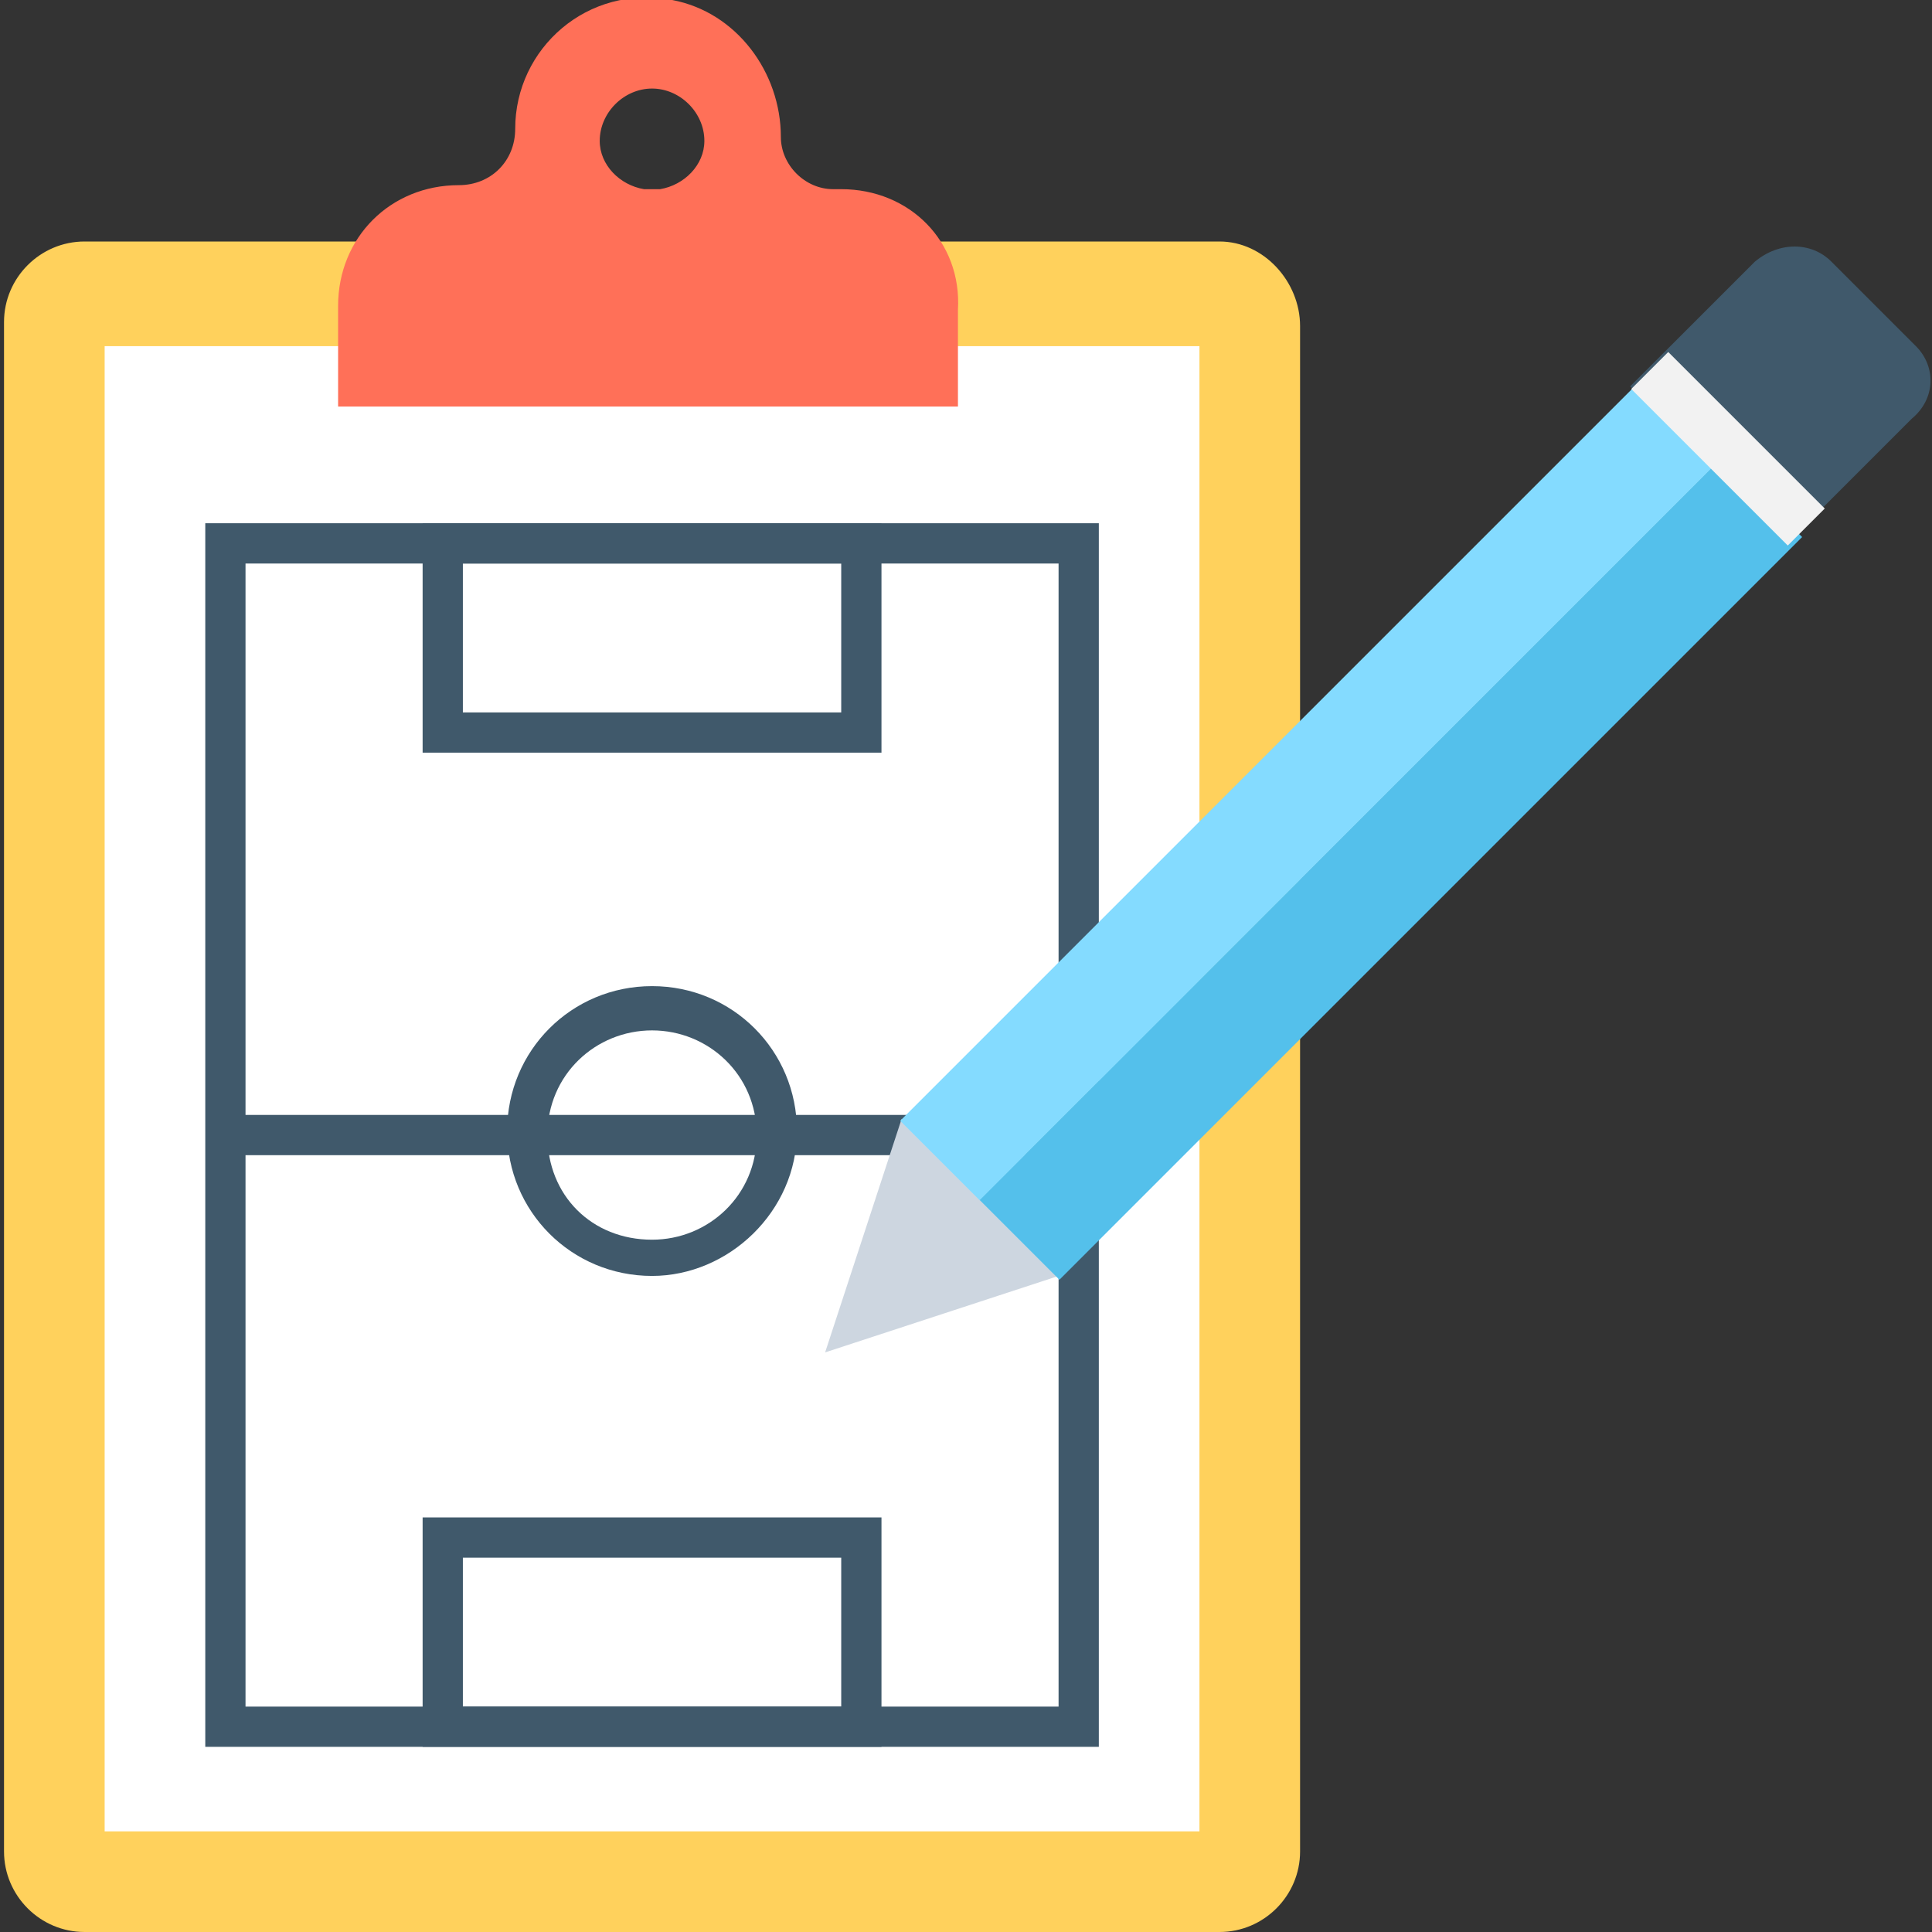 <?xml version="1.0" encoding="utf-8"?>
<!-- Generator: Adobe Illustrator 18.0.0, SVG Export Plug-In . SVG Version: 6.00 Build 0)  -->
<!DOCTYPE svg PUBLIC "-//W3C//DTD SVG 1.1//EN" "http://www.w3.org/Graphics/SVG/1.1/DTD/svg11.dtd">
<svg version="1.1" id="Layer_1" xmlns="http://www.w3.org/2000/svg" xmlns:xlink="http://www.w3.org/1999/xlink" x="0px" y="0px"
	 viewBox="0 0 48 48" enable-background="new 0 0 48 48" xml:space="preserve">
<rect x="0" y="0" width="48" height="48" fill="#333333" stroke="none"/>
<g>
	<g>
		<path fill="#FFD15C" d="M30.3,6H2.1c-1.1,0-2,0.9-2,2V46c0,1.1,0.9,2,2,2h28.2c1.1,0,2-0.9,2-2V8.1C32.3,7,31.4,6,30.3,6z"/>
		<rect x="2.6" y="8.6" fill="#FFFFFF" width="27.2" height="36.9"/>
		<path fill="#FF7058" d="M20.9,4.7h-0.2c-0.7,0-1.3-0.6-1.3-1.3c0-1.6-1.1-3.1-2.7-3.4c-2.1-0.4-3.9,1.2-3.9,3.2
			c0,0.8-0.6,1.4-1.4,1.4c-1.7,0-3,1.3-3,3v2.5h15.4V7.7C23.9,6,22.6,4.7,20.9,4.7z M16.4,4.7H16c-0.6-0.1-1.1-0.6-1.1-1.2
			c0-0.7,0.6-1.3,1.3-1.3c0.7,0,1.3,0.6,1.3,1.3C17.5,4.1,17,4.6,16.4,4.7z"/>
		<g>
			<g>
				<g>
					<g>
						<path fill="#40596B" d="M27.3,43.4H5.1V13h22.2V43.4z M6.1,42.4h20.2V14H6.1V42.4z"/>
					</g>
				</g>
				<g>
					<g>
						<rect x="5.6" y="27.7" fill="#40596B" width="21.2" height="1"/>
					</g>
				</g>
			</g>
			<g>
				<path fill="#40596B" d="M16.2,31.7c-2,0-3.6-1.6-3.6-3.6s1.6-3.6,3.6-3.6c2,0,3.6,1.6,3.6,3.6S18.1,31.7,16.2,31.7z M16.2,25.6
					c-1.4,0-2.6,1.1-2.6,2.6s1.1,2.6,2.6,2.6c1.4,0,2.6-1.1,2.6-2.6S17.6,25.6,16.2,25.6z"/>
			</g>
		</g>
		<g>
			<path fill="#40596B" d="M21.9,43.4H10.5v-5.7h11.4V43.4z M11.5,42.4h9.4v-3.7h-9.4V42.4z"/>
		</g>
		<g>
			<path fill="#40596B" d="M21.9,18.7H10.5V13h11.4V18.7z M11.5,17.7h9.4V14h-9.4V17.7z"/>
		</g>
	</g>
	<g>
		<g>
			<polygon fill="#CDD6E0" points="26.3,31.7 22.4,27.8 20.5,33.6 			"/>
		</g>
		<g>
			
				<rect x="19.5" y="18.2" transform="matrix(0.707 -0.707 0.707 0.707 -4.288 28.765)" fill="#84DBFF" width="26.1" height="2.8"/>
			
				<rect x="33.2" y="8.5" transform="matrix(0.707 0.707 -0.707 0.707 25.331 -18.119)" fill="#54C0EB" width="2.8" height="26.1"/>
			<path fill="#40596B" d="M47.6,8.6l-2.1-2.1C45,6,44.2,6,43.6,6.5l-3.1,3.1l3.9,3.9l3.1-3.1C48.1,9.9,48.1,9.1,47.6,8.6z"/>
			<g>
				
					<rect x="42.3" y="8.4" transform="matrix(0.707 -0.707 0.707 0.707 4.683 33.632)" fill="#F2F2F2" width="1.3" height="5.5"/>
			</g>
		</g>
	</g>
</g>
</svg>
